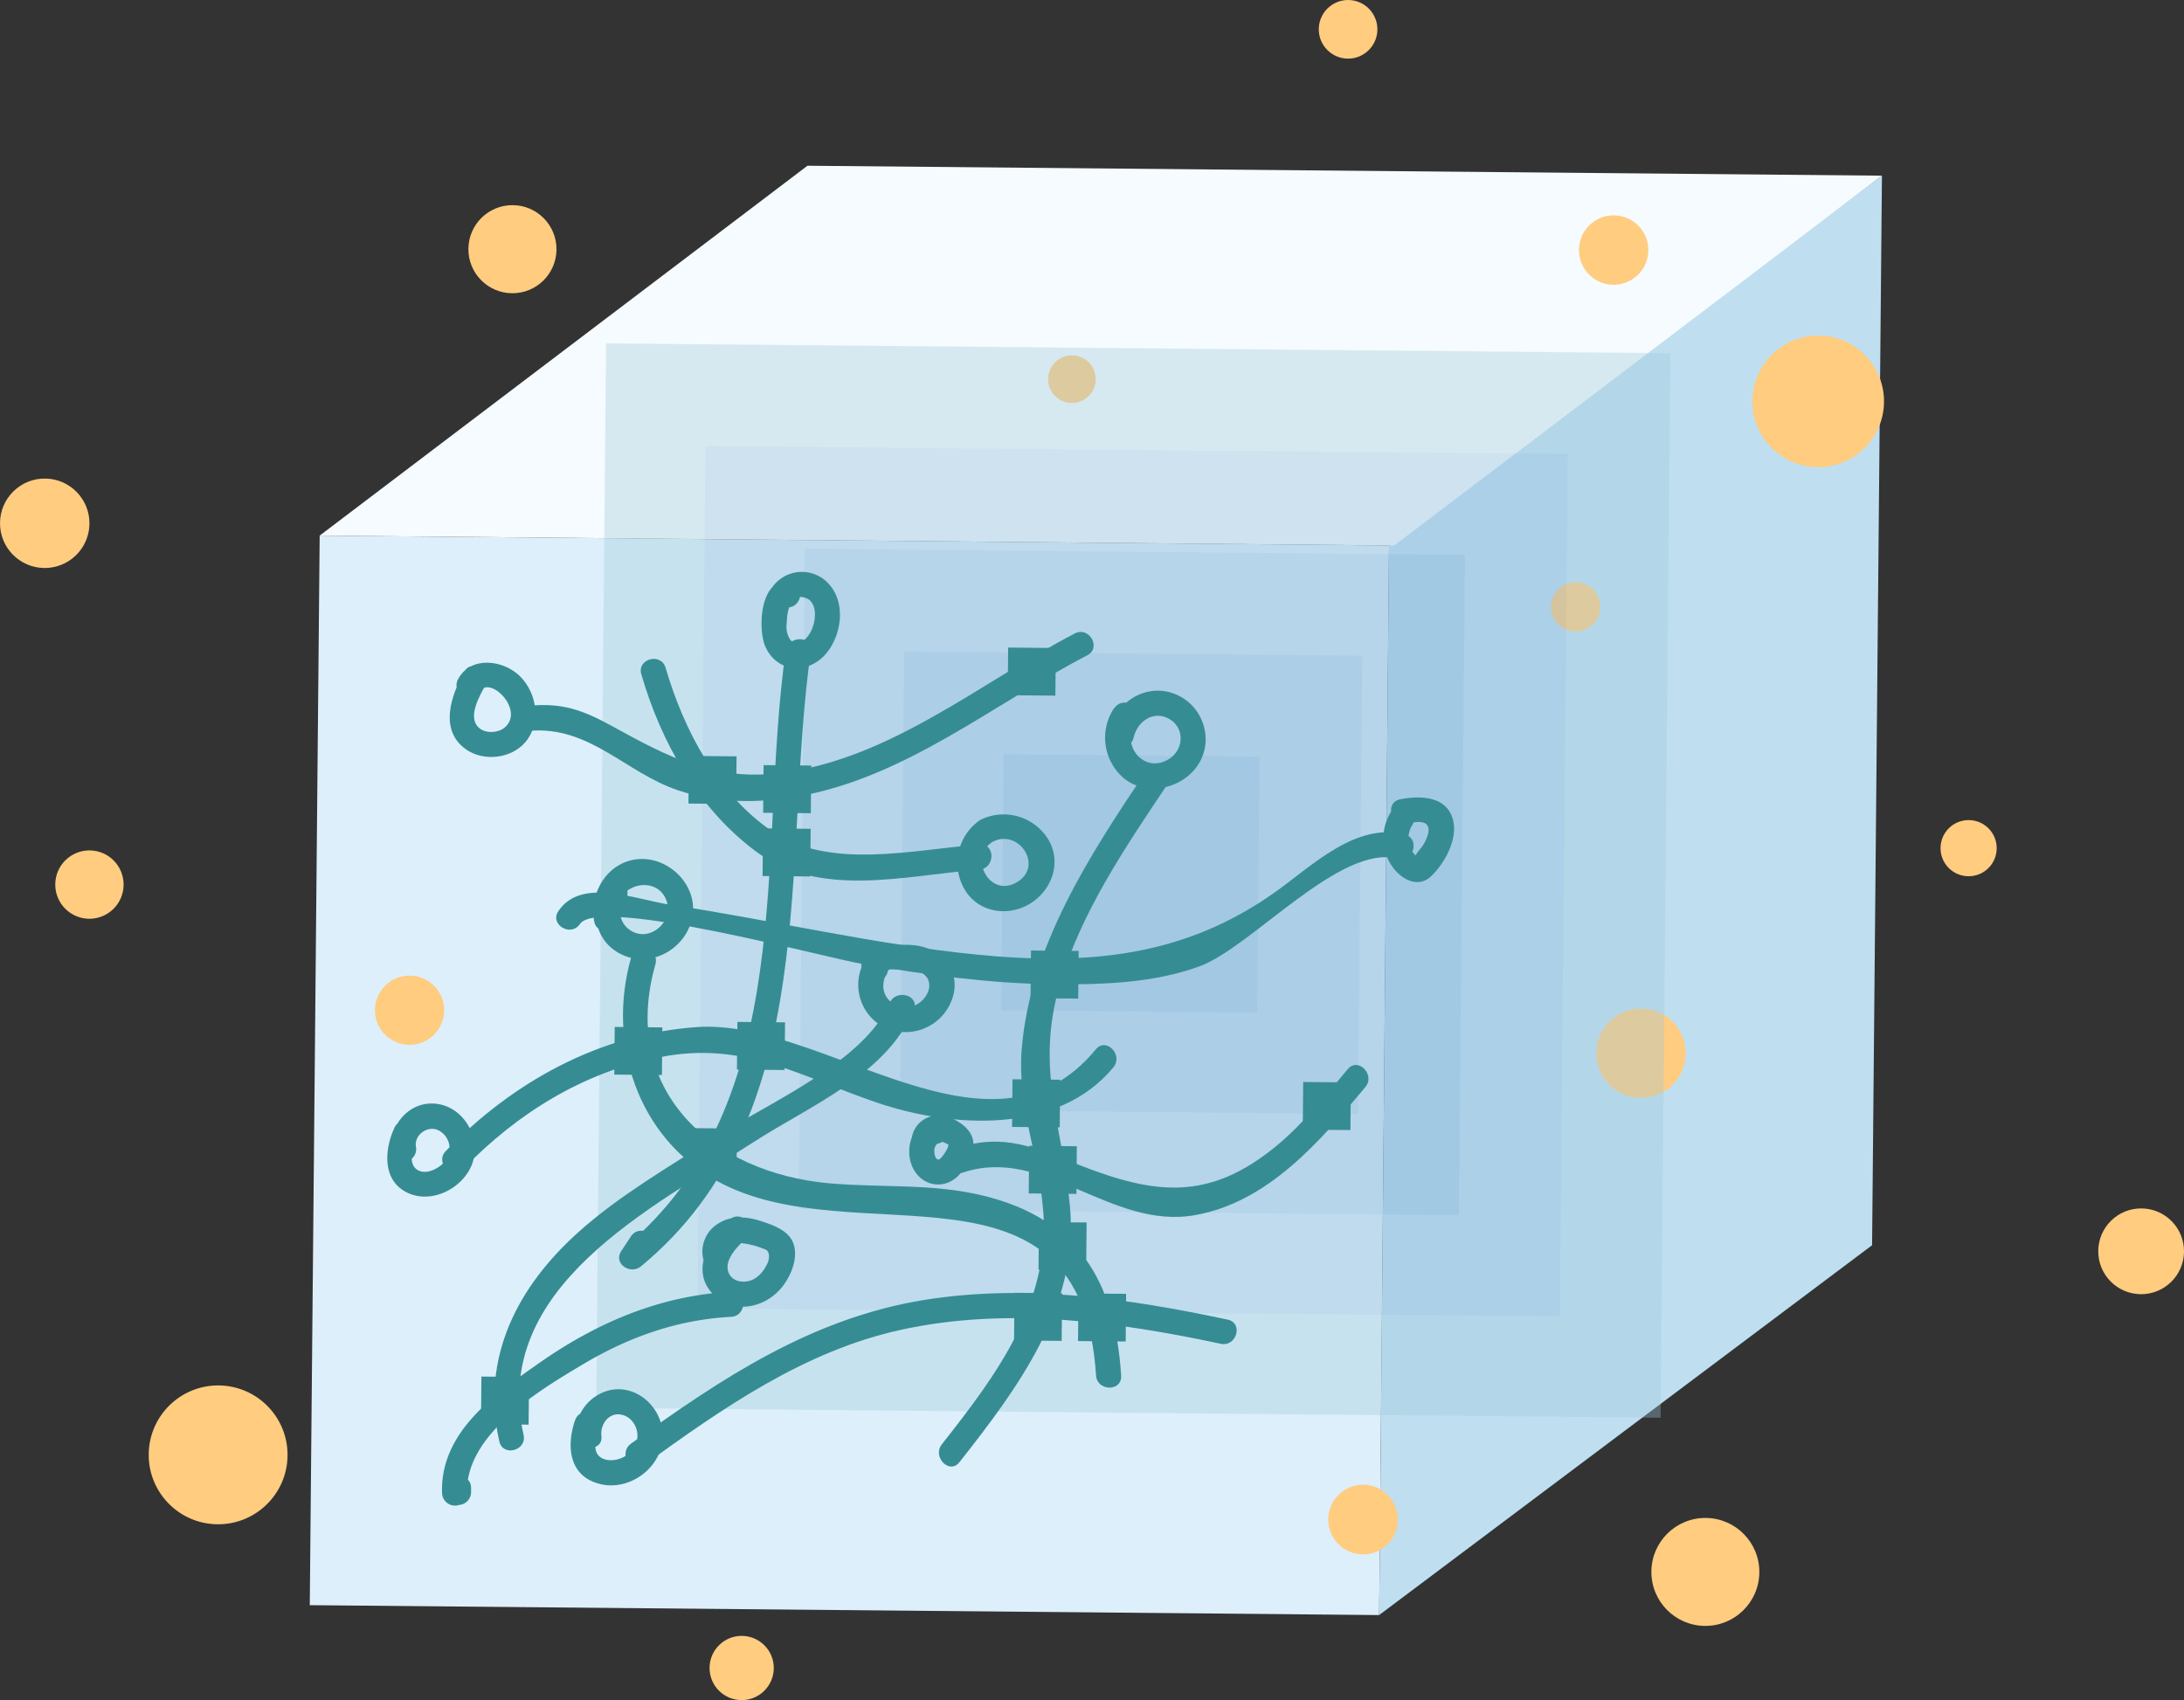 <svg xmlns="http://www.w3.org/2000/svg" viewBox="0 0 677.3 527.25"><rect x="0" y="0" width="677.3" height="527.25" fill="#333333" stroke="none"/><defs><style>.cls-1{fill:#ddeffb;}.cls-2{fill:#bfdff1;}.cls-3{fill:#f5fbfe;}.cls-4{fill:#ffcc80;}.cls-5{opacity:0.35;}.cls-6{fill:#9fc8db;}.cls-7{fill:#87b4d3;}.cls-8{fill:#6ea1ca;}.cls-9{fill:#5490c2;}.cls-10{fill:#337fb9;}.cls-11{fill:#358d93;}</style></defs><title>Logo_drug</title><g id="Layer_2" data-name="Layer 2"><g id="图层_4" data-name="图层 4"><rect class="cls-1" x="97.6" y="167.63" width="331.65" height="331.71" transform="translate(3.09 -2.42) rotate(0.53)"/><polygon class="cls-2" points="580.57 386.17 427.71 500.86 430.77 169.17 583.63 54.48 580.57 386.17"/><polygon class="cls-3" points="432.37 169.18 99.14 166.1 250.41 51.4 583.63 54.48 432.37 169.18"/><circle class="cls-4" cx="13.87" cy="162.28" r="13.87" transform="translate(-148.53 174.65) rotate(-89.47)"/><circle class="cls-4" cx="27.74" cy="274.32" r="10.6" transform="translate(-246.83 299.53) rotate(-89.47)"/><circle class="cls-4" cx="158.91" cy="77.29" r="13.66" transform="translate(80.16 235.47) rotate(-89.47)"/><circle class="cls-4" cx="332.42" cy="117.6" r="7.39" transform="translate(211.75 448.91) rotate(-89.47)"/><circle class="cls-4" cx="488.64" cy="188.2" r="7.65" transform="translate(295.93 675.08) rotate(-89.47)"/><circle class="cls-4" cx="508.89" cy="326.64" r="13.87" transform="translate(177.56 832.48) rotate(-89.47)"/><circle class="cls-4" cx="127" cy="313.29" r="10.73" transform="translate(-187.44 437.39) rotate(-89.47)"/><ellipse class="cls-4" cx="67.65" cy="451.19" rx="21.53" ry="21.53" transform="translate(-384.15 514.66) rotate(-89.47)"/><circle class="cls-4" cx="230" cy="517.29" r="9.96" transform="translate(-289.39 742.49) rotate(-89.47)"/><circle class="cls-4" cx="418.06" cy="9.09" r="9.09" transform="translate(405.11 427.05) rotate(-89.47)"/><circle class="cls-4" cx="422.71" cy="471.25" r="10.8" transform="translate(-52.43 889.58) rotate(-89.47)"/><circle class="cls-4" cx="528.45" cy="487.14" r="16.74" transform="matrix(0.01, -1, 1, 0.01, 36.44, 1011.07)"/><circle class="cls-4" cx="610.51" cy="263.04" r="8.71" transform="translate(341.83 871.09) rotate(-89.47)"/><circle class="cls-4" cx="563.85" cy="124.47" r="20.41" transform="translate(434.18 687.15) rotate(-89.47)"/><circle class="cls-4" cx="500.43" cy="77.55" r="10.76" transform="translate(418.25 577.24) rotate(-89.47)"/><circle class="cls-4" cx="664" cy="388.06" r="13.3" transform="translate(269.82 1048.44) rotate(-89.47)"/><g class="cls-5"><rect class="cls-6" x="186.38" y="108.02" width="330.16" height="330.1" transform="translate(75.16 622) rotate(-89.47)"/><rect class="cls-7" x="217.5" y="139.58" width="267.47" height="267.42" transform="translate(74.71 621.99) rotate(-89.47)"/><rect class="cls-8" x="248.62" y="171.15" width="204.77" height="204.73" transform="translate(74.26 621.98) rotate(-89.47)"/><rect class="cls-9" x="279.74" y="202.71" width="142.08" height="142.05" transform="translate(73.81 621.98) rotate(-89.47)"/><rect class="cls-10" x="310.86" y="234.28" width="79.38" height="79.37" transform="translate(73.36 621.97) rotate(-89.47)"/></g><path class="cls-11" d="M143.91,208.36c-4,7.32-7.82,18,.55,24,5.52,3.91,14.11,2.94,18.5-2.24,5-5.93,3.59-15.16-1.72-20.42-5.15-5.08-15.27-6.38-19.18.92-2.37,4.41,4.32,8.42,6.69,4,2.95-5.49,14.17,5.61,7.76,11-2,1.69-5.74,1.93-7.82.22-4-3.25.11-10.18,1.92-13.45,2.42-4.39-4.27-8.39-6.7-4Z"/><path class="cls-11" d="M163.93,226.67c18.83-1.76,30.12,13,46.37,18.43,12,4,24.7,4.06,37,1.91,33.39-5.8,60.52-28.52,89.89-43.79,4.45-2.31.58-9.08-3.87-6.77-29.65,15.42-57.36,39.11-91.46,43.29-20.47,2.5-34.71-5-52.12-14.6-9.11-5-15.38-7.23-25.75-6.27-4.95.47-5.07,8.26-.08,7.8Z"/><path class="cls-11" d="M245.42,180.69c-9.65-2.59-10.63,14.33-8,20,3.86,8.26,13.64,8.44,19.05,1.66,4.89-6.13,5.93-16.62-.4-22.2a11.21,11.21,0,0,0-17.74,4.09c-1.86,4.66,5.66,6.76,7.5,2.14.78-2,4.2-1.28,5.35-.16,2.35,2.3,1.65,6.71.42,9.34-1.16,2.46-4.3,5.85-6.63,2.68a7.25,7.25,0,0,1-1-4.82c.05-1.12.21-5.28,1.47-5.82l-3,.37.86.23c4.85,1.3,7-6.2,2.15-7.5Z"/><path class="cls-11" d="M243.66,201.91c-8.93,62.77,4.47,140-50.38,185.3l6.07,4.78,3-4.56c2.78-4.19-3.92-8.16-6.69-4l-3,4.55c-2.59,3.91,2.85,7.44,6.08,4.78,56.67-46.75,43.49-126,52.71-190.79.71-4.95-7.09-5-7.79-.07Z"/><path class="cls-11" d="M308,261c8-4.06,15.92,7.79,7.13,12.73-8.13,4.58-14.59-7.34-7.74-12.35,4-2.93.18-9.73-3.87-6.77a16.18,16.18,0,0,0-4.72,20.6c3.9,7.48,13.11,9.32,20.2,5.29s10.5-13,6-20.31a16.22,16.22,0,0,0-20.82-6c-4.47,2.27-.6,9,3.87,6.76Z"/><path class="cls-11" d="M303.76,261.91C283,263.5,257.1,270,239.08,257.55,222.3,245.92,212,226.2,206.42,207.1c-1.39-4.81-8.94-2.83-7.54,2,6.09,21,17.45,41.35,35.27,54.74,20,15,46.29,7.65,69.54,5.86,5-.38,5.08-8.18.07-7.79Z"/><path class="cls-11" d="M188.19,274c-6.12,7.69-3.77,18.94,5.83,22.54,9.36,3.5,19.8-3.44,20.84-13.26,1-9.18-7.5-17.4-16.58-16.87-9.69.57-15.7,10.34-14,19.36.92,4.92,8.45,2.91,7.54-2-1.86-10,13.22-13.23,15.23-3.15.87,4.34-3,8.84-7.35,9.07-5.17.28-9.65-5.57-6-10.13,3.08-3.88-2.34-9.48-5.46-5.56Z"/><path class="cls-11" d="M195.73,296.92c-7.53,26.45,1.83,55.7,26.76,69.4,42.65,23.42,112.87-11.65,117.41,60.22.32,5,8.11,5.09,7.79.08C345.84,397.3,334.27,378,305,370.82c-15.58-3.84-31.61-2.46-47.44-3.81-37-3.16-65.39-29-54.3-67.95,1.37-4.83-6.12-7-7.5-2.14Z"/><path class="cls-11" d="M122.34,349.7c-3.12,6.73-3.91,16.34,3.94,20.16,7.7,3.75,17.66-1.51,20.28-9.3s-2.71-17.16-11.09-18.23c-8.71-1.13-15.34,7.06-14,15.3.83,4.94,8.36,2.92,7.53-2-.62-3.71,3.69-6.74,7-5.08a6.33,6.33,0,0,1,2.45,9c-1.64,2.57-6.5,5.31-9.37,3-2.45-2-1.14-6.51-.06-8.84,2.1-4.52-4.58-8.55-6.69-4Z"/><path class="cls-11" d="M143.66,362.53c16.71-17.25,37.19-30,61-34.68,26.32-5.17,43.65,6.1,67.43,14.14,23.36,7.9,56,9.87,73.2-11,3.15-3.84-2.27-9.44-5.46-5.56-32.49,39.51-84.53-9.68-123.74-6.91-30.27,2.14-57,17-77.85,38.45-3.48,3.6,2,9.17,5.46,5.56Z"/><path class="cls-11" d="M345.5,219.61a16.5,16.5,0,0,0,2.86,21.6c6.56,5.54,16.73,3.78,22.1-2.57,6.44-7.62,3.4-19.28-5.61-23.21s-18.7,2-20.78,11.15c-1.1,4.88,6.39,7,7.5,2.14s6.05-8.58,11-5.77,4.55,9.52,0,12.41c-8,5-15.29-4.69-10.31-11.75,2.89-4.11-3.82-8.08-6.7-4Z"/><path class="cls-11" d="M355.14,239.54c-17.32,25.87-35.72,54-38.29,85.86-1.4,17.42,5.17,32.41,6.62,49.51,2.45,29-14.37,51.41-31.39,73-3.06,3.89,2.36,9.5,5.46,5.56,18.09-23,37-48.18,34.3-79-2.23-25.49-10.88-42.66-3.2-69,6.55-22.45,20.33-42.69,33.19-61.91,2.8-4.18-3.91-8.15-6.69-4Z"/><path class="cls-11" d="M226.1,378.31c-6.15,5.73-12.22,15.78-4.84,23.17,6.44,6.44,16.56,4,21.6-2.76,2.49-3.32,4.49-8.19,3.4-12.39-1.19-4.59-6.2-6.3-10.21-7.62-4.49-1.48-9.51-1.86-13.59.93a10.12,10.12,0,0,0-4.31,11.06c1.27,4.84,8.8,2.86,7.53-2-1.39-5.32,8.13-2.59,10.23-1.76,1.59.63,2.21.56,2.54,2.13a5.09,5.09,0,0,1-.75,3.28,10.14,10.14,0,0,1-3.36,4c-2.61,1.74-7.07,1.64-8.39-1.68-1.58-4,3-8.37,5.61-10.77,3.67-3.42-1.79-9-5.46-5.56Z"/><path class="cls-11" d="M226.88,400.59c-22.07,1.17-41.62,9.49-59.62,22.08-14,9.81-30.78,21.52-30.17,40.34a4,4,0,0,0,4.9,3.81l1.21-.25a4,4,0,0,0,2.89-3.73l0-1.23c.2-5-7.59-5.09-7.79-.08l1.64-2.25,4.89,3.8c-.59-18.16,22.14-31.75,35.89-39.94,14.29-8.51,29.35-13.87,46-14.76,5-.26,5.1-8.06.08-7.79Z"/><path class="cls-11" d="M178.31,440.51c-2.75,8.2-1.82,17.49,8,19.77,8,1.86,16.59-3.55,18.75-11.41s-3.2-16.4-11.13-17.84c-8.19-1.49-16.17,5.94-15.21,14.21.57,4.91,8.37,5.05,7.79.07-.41-3.59,2.32-7.44,6.29-6.56s5.91,5.62,4.34,9.13a8.46,8.46,0,0,1-8.68,4.9c-5.43-.89-3.9-6.37-2.64-10.13,1.6-4.77-5.9-6.89-7.49-2.14Z"/><path class="cls-11" d="M199.53,454.48c24.64-17.78,49.88-35.57,80.13-42.13,32.8-7.1,66.57-2.5,98.95,4.4,4.88,1,7.05-6.45,2.14-7.5-30.83-6.56-62.65-11.16-94.08-6.11-34.86,5.6-62.93,24.31-91,44.58-4,2.9-.2,9.71,3.88,6.76Z"/><path class="cls-11" d="M269.26,296.32A14.86,14.86,0,0,0,273.13,318a15.3,15.3,0,0,0,21.77-7.21c3.71-8.68-2-16.27-10.67-17.56-5.32-.79-21.15.12-16.15,9.41,2.38,4.42,9.15.56,6.77-3.87l-.37-.68.36,3c.19-1,8.75-.17,9.71.11,4.17,1.21,4.69,5.34,1.93,8.53a7.3,7.3,0,0,1-10.39.83c-3.16-2.84-2.53-7.2-.14-10.25,3.09-3.94-3.64-7.89-6.69-4Z"/><path class="cls-11" d="M275.81,311.13c-7.74,18.22-38.14,31.25-54.3,41.67-14.23,9.18-29.31,17.85-42,29.19-19.15,17.12-30.46,39.16-24.67,65,1.09,4.9,8.63,2.9,7.53-2C152.11,399.21,202.2,374.51,234,354c17.37-11.19,40.85-20.75,49.36-40.77,2-4.61-5.56-6.7-7.5-2.14Z"/><rect class="cls-11" x="213.57" y="234.49" width="14.78" height="14.78" transform="translate(2.25 -2.03) rotate(0.53)"/><rect class="cls-11" x="236.74" y="237.35" width="14.78" height="14.78" transform="translate(2.27 -2.25) rotate(0.53)"/><rect class="cls-11" x="236.56" y="256.96" width="14.78" height="14.78" transform="translate(2.45 -2.24) rotate(0.53)"/><rect class="cls-11" x="312.58" y="200.89" width="14.78" height="14.78" transform="translate(1.94 -2.95) rotate(0.53)"/><rect class="cls-11" x="228.61" y="316.99" width="14.78" height="14.78" transform="translate(3.01 -2.17) rotate(0.53)"/><rect class="cls-11" x="213.95" y="349.74" width="14.78" height="14.78" transform="matrix(1, 0.01, -0.01, 1, 3.31, -2.03)"/><rect class="cls-11" x="149.23" y="426.97" width="14.78" height="14.78" transform="translate(4.02 -1.43) rotate(0.53)"/><rect class="cls-11" x="314.54" y="400.99" width="14.78" height="14.78" transform="translate(3.79 -2.96) rotate(0.53)"/><rect class="cls-11" x="322.13" y="379.05" width="14.78" height="14.78" transform="translate(3.59 -3.03) rotate(0.53)"/><rect class="cls-11" x="313.93" y="334.78" width="14.78" height="14.78" transform="translate(3.18 -2.96) rotate(0.53)"/><rect class="cls-11" x="319.66" y="294.84" width="14.78" height="14.78" transform="translate(2.81 -3.01) rotate(0.53)"/><rect class="cls-11" x="319.1" y="355.4" width="14.78" height="14.78" transform="translate(3.37 -3) rotate(0.53)"/><rect class="cls-11" x="404.08" y="335.61" width="14.78" height="14.78" transform="translate(3.19 -3.79) rotate(0.53)"/><rect class="cls-11" x="334.39" y="401.18" width="14.78" height="14.78" transform="translate(3.79 -3.14) rotate(0.53)"/><rect class="cls-11" x="190.57" y="318.55" width="14.78" height="14.78" transform="translate(3.02 -1.82) rotate(0.53)"/><path class="cls-11" d="M431.27,251.93a15.5,15.5,0,0,0-.25,15.63c2.62,4.62,8.47,8.5,13,4,4.19-4.15,8.24-11.58,6.51-17.57-2.08-7.24-10.29-7.27-16.3-6.11-4.92,1-2.91,8.48,2,7.53,2.85-.55,7.37-1.51,6.73,2.79a12.53,12.53,0,0,1-1.47,3.62c-.52,1-2.37,2.75-2.53,3.72-.69.61-.5.68.58.19a7.84,7.84,0,0,1-1.27-1.24,7.65,7.65,0,0,1-.32-8.56c2.62-4.3-4.08-8.28-6.69-4Z"/><path class="cls-11" d="M435.65,258.8c-15-3.91-28.55,9.52-39.95,17.68-28.48,20.38-58.49,22.94-92.71,19.57-32.05-3.17-63.41-10.7-95.22-15.49-10.75-1.61-27.48-8.61-34.61,2-2.81,4.17,3.9,8.14,6.69,4,5.87-8.73,76.33,10.55,88.35,12.54,19.46,3.22,39.09,6,58.85,6.14,14.92.13,30.68-.37,44.87-5.53,16.37-6,43.62-38.12,61.59-33.41,4.86,1.27,7-6.23,2.14-7.5Z"/><path class="cls-11" d="M289,347.07c-6.18,1.59-8.42,8.95-6.19,14.46,2.47,6.1,9.62,7.82,14.36,3.11a18.89,18.89,0,0,0,4.37-7.54c1.08-3.54-.52-6.5-3.38-8.56-2.67-1.94-6.16-3.21-9.47-2.31a8.12,8.12,0,0,0-6,7.6c-.25,5,7.54,5.07,7.79.07,0-.78,3.58,1,3.61,1.06.21.94-2,4.23-2.84,4.59-1.54.63-2.33-4.4-.21-4.94,4.85-1.25,2.87-8.79-2-7.54Z"/><path class="cls-11" d="M298.71,363.61c25-8.31,45.82,17.84,71.83,13.24,22.76-4,38.92-23,52.88-39.72,3.18-3.82-2.25-9.41-5.46-5.56-6.95,8.32-13.85,17-22.28,23.94-20.76,17-37.39,15-60.74,5.88-13.74-5.37-23.55-10.19-38.23-5.32-4.74,1.57-2.78,9.12,2,7.54Z"/></g></g></svg>
